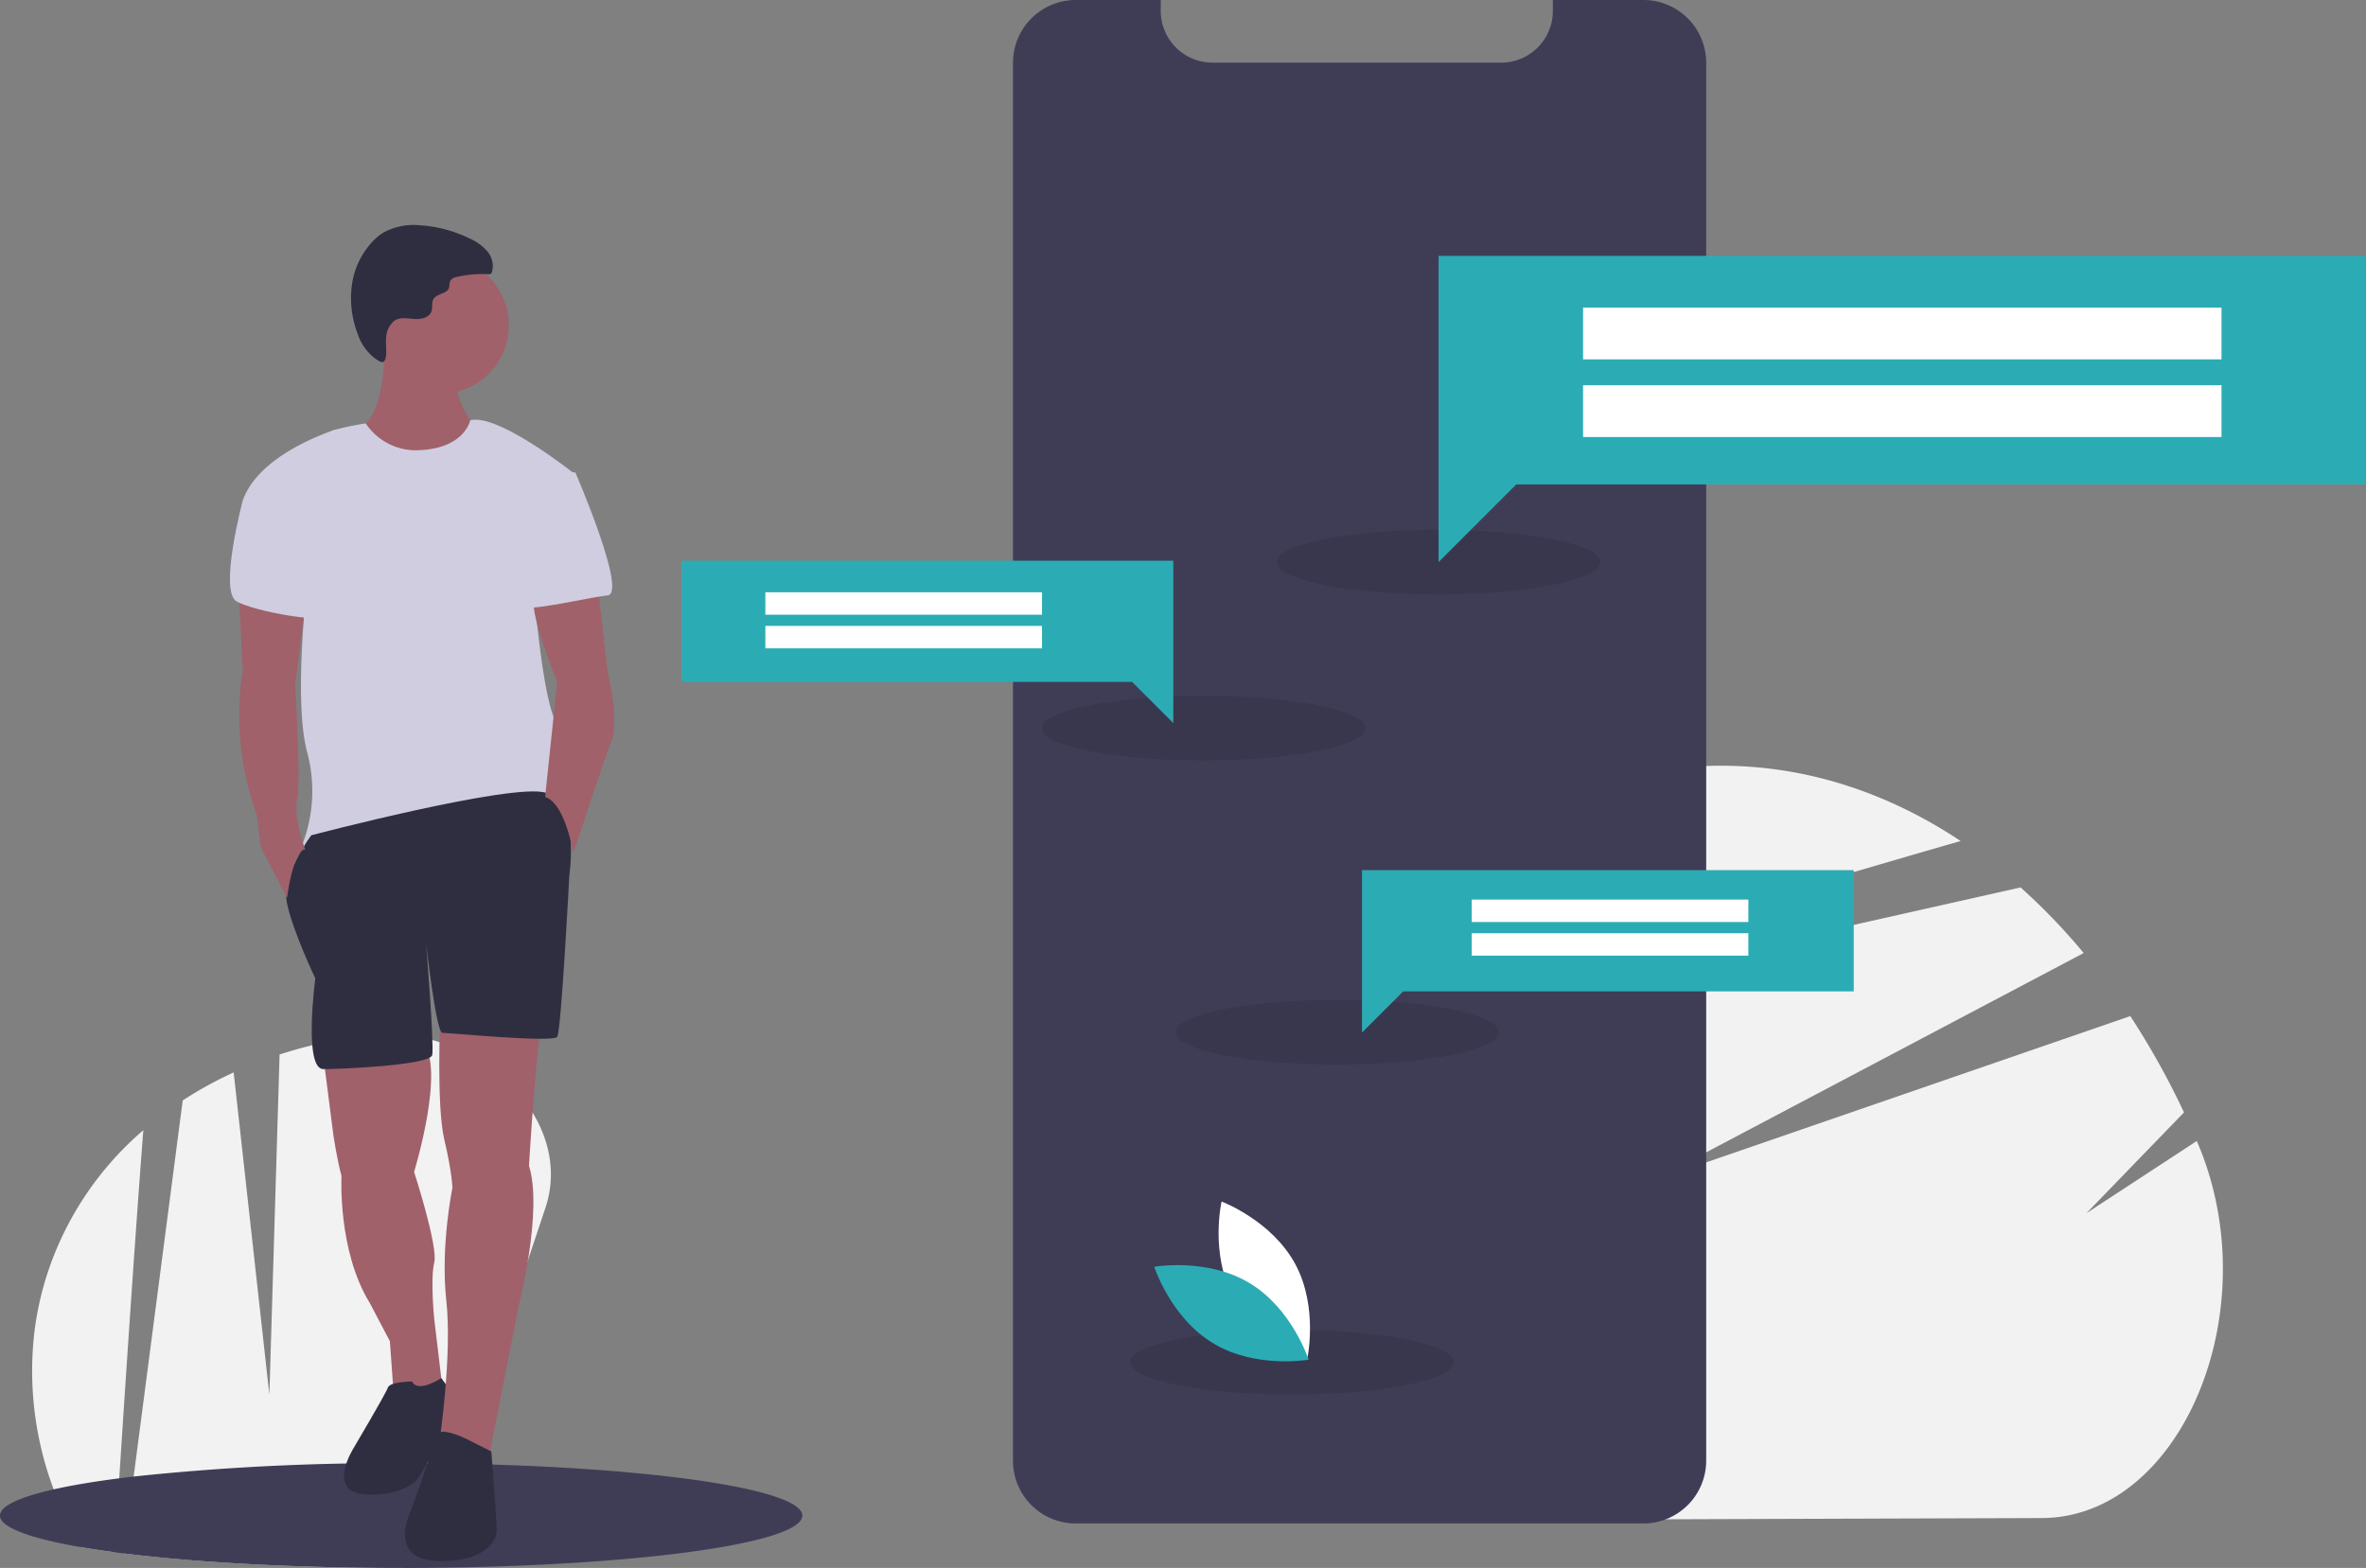 <svg id="undraw_share_opinion_jpw0" xmlns="http://www.w3.org/2000/svg" width="489.227" height="324.251" viewBox="0 0 489.227 324.251">
  <rect x="0" y="0" width="489.227" height="324.251" fill="#808080" stroke="none"/>
  <path id="Path_512" data-name="Path 512" d="M809.753,628.383l-102.222.339c-27.12-8.149-49.339-36.452-49.479-78.886a120.176,120.176,0,0,1,1.444-19.093l82.335-18.5,63.517-14.269A126.323,126.323,0,0,1,818.4,511.542l-60.737,32.071-28.652,15.13,32.2-11.108,66.825-23.054A162.058,162.058,0,0,1,839.14,544.5l-20.163,20.838,22.809-14.932q.146.343.291.687C856.533,585.414,838.6,628.287,809.753,628.383Z" transform="translate(-387.549 -314.455)" fill="#f2f2f2"/>
  <path id="Path_513" data-name="Path 513" d="M795.307,457.1c-15.459,4.44-34.464,10.049-54,15.88-28.253,8.432-57.623,17.331-79.006,23.836l.014-.076a29.39,29.39,0,0,1,5.423-12.587c15.84-20.594,36.009-34.981,58.456-40.324h0a84.246,84.246,0,0,1,19.266-2.3C763.317,441.466,780.234,447.067,795.307,457.1Z" transform="translate(-389.901 -283.179)" fill="#f2f2f2"/>
  <path id="Path_514" data-name="Path 514" d="M196.042,601.906l-17.674,52.932-4.339,13a43.749,43.749,0,0,1-7.408,8.545h-.415c-22.267,0-42.487-1.146-57.387-3.006l2.074-15.9,4.451-34.1,5.691-43.669a80.968,80.968,0,0,1,10.538-5.8L136.59,619.2l2.368,21.366.687-22.878,1.423-47.487a95.009,95.009,0,0,1,13.727-3.336l7.452,16.991L158.724,566.3c.152-.018.3-.04.455-.058C181.8,563.517,202.25,583.3,196.042,601.906Z" transform="translate(-83.257 -352.136)" fill="#f2f2f2"/>
  <path id="Path_515" data-name="Path 515" d="M89.37,610.546c-.838,10.815-1.779,24.136-2.716,37.849-.785,11.528-1.561,23.329-2.261,34.139-.348,5.392-.678,10.538-.977,15.283-2.533-.334-4.9-.7-7.082-1.07a81.319,81.319,0,0,1-5.5-11.925,69.711,69.711,0,0,1-4.014-32.284v0A64.354,64.354,0,0,1,69.7,639.681,66.2,66.2,0,0,1,89.37,610.546Z" transform="translate(-59.736 -376.822)" fill="#f2f2f2"/>
  <path id="Path_516" data-name="Path 516" d="M217.4,775.789c0,5.967-36.917,10.8-82.535,10.833h-.415c-22.267,0-42.487-1.146-57.387-3.006-.638-.085-1.267-.165-1.882-.25-2.533-.334-4.9-.7-7.082-1.07-10.422-1.815-16.6-4.067-16.6-6.507,0-1.976,4.04-3.822,11.1-5.419,3.728-.843,8.3-1.61,13.557-2.288q1.452-.194,2.979-.366a497.1,497.1,0,0,1,55.313-2.761c4.13,0,8.192.04,12.162.116C186.655,765.839,217.4,770.343,217.4,775.789Z" transform="translate(-51.5 -462.37)" fill="#3f3d56"/>
  <path id="Path_517" data-name="Path 517" d="M201.429,570.262l2.084,16.257s.834,5.419,1.667,8.337c0,0-.834,15.423,5.836,26.261l4.168,7.92.834,11.672,10.421,1.25-2.084-17.507s-.834-8.337,0-11.672-4.168-18.758-4.168-18.758,6.669-21.676,1.667-27.095S201.429,570.262,201.429,570.262Z" transform="translate(-134.565 -351.675)" fill="#a0616a"/>
  <path id="Path_518" data-name="Path 518" d="M225.07,726.2s-4.585,0-5,1.251-7.086,12.505-7.086,12.505-5.836,9.171,2.5,9.587,10.838-3.335,10.838-3.335,7.5-12.088,7.92-14.173-3.132-6.551-3.132-6.551S226.321,728.7,225.07,726.2Z" transform="translate(-139.866 -440.503)" fill="#2f2e41"/>
  <circle id="Ellipse_59" data-name="Ellipse 59" cx="14.173" cy="14.173" r="14.173" transform="translate(76.868 53.1)" fill="#a0616a"/>
  <path id="Path_519" data-name="Path 519" d="M221.6,247.124s0,15.423-5.419,16.674,7.5,15.423,14.59,13.756,10-12.922,10-12.922-6.253-7.92-3.752-12.088S221.6,247.124,221.6,247.124Z" transform="translate(-142.021 -175.475)" fill="#a0616a"/>
  <path id="Path_520" data-name="Path 520" d="M199.473,287.406a12.48,12.48,0,0,1-10-5.562,64.605,64.605,0,0,0-6.673,1.394c-.834.417-15.423,5-18.758,14.59l13.339,17.091s-2.918,24.177,0,35.015a30.715,30.715,0,0,1-1.251,19.592s-1.251.417.834,1.251,50.021-8.754,50.855-11.255-.834-2.5.417-3.752,4.585-8.754,1.251-11.255-5.419-30.013-5.419-30.013l8.754-22.093s-16-12.786-21.755-11.187C211.065,281.221,209.894,287.406,199.473,287.406Z" transform="translate(-113.851 -194.289)" fill="#d0cde1"/>
  <path id="Path_521" data-name="Path 521" d="M255.382,556.3s-.834,18.341.834,25.427,1.667,10,1.667,10-2.5,12.089-1.251,23.343-1.459,29.4-1.459,29.4l10.213,3.118,6.253-31.68s5-19.592,2.084-28.762c0,0,1.667-27.928,2.918-30.846S255.382,556.3,255.382,556.3Z" transform="translate(-164.342 -346.049)" fill="#a0616a"/>
  <path id="Path_522" data-name="Path 522" d="M221.525,214.1a4.739,4.739,0,0,1,1.719-3.5c1.177-.747,2.7-.441,4.086-.339s3.093-.246,3.55-1.563c.285-.821-.023-1.8.422-2.549.707-1.188,2.867-1.053,3.239-2.385a10.516,10.516,0,0,1,.174-1.3,1.919,1.919,0,0,1,1.45-.895,23.2,23.2,0,0,1,6.425-.566.854.854,0,0,0,.61-.121.746.746,0,0,0,.2-.343,4.68,4.68,0,0,0-1-4.309,10.534,10.534,0,0,0-3.725-2.662,27.282,27.282,0,0,0-10.053-2.672,13.054,13.054,0,0,0-7.715,1.525,10.918,10.918,0,0,0-1.858,1.481,16.307,16.307,0,0,0-4.583,9.117,20.539,20.539,0,0,0,1.12,10.209,10.643,10.643,0,0,0,3.611,5.188c.941.647,1.753,1.244,2.144.146C221.751,217.4,221.342,215.388,221.525,214.1Z" transform="translate(-141.67 -144.301)" fill="#2f2e41"/>
  <path id="Path_523" data-name="Path 523" d="M189.4,462.52s-6.253,8.337-5,14.173,5.836,15.423,5.836,15.423-2.5,18.758,1.667,18.758,22.093-.834,22.51-2.918-1.251-22.926-1.251-22.926,2.084,18.341,3.335,18.341,22.926,2.084,23.76.834,2.5-33.348,2.5-33.348,2.274-15.138-4.907-17.156S189.4,462.52,189.4,462.52Z" transform="translate(-125.038 -289.786)" fill="#2f2e41"/>
  <path id="Path_524" data-name="Path 524" d="M253.24,752.488s-7.5-4.168-7.92-.834-5,15.423-5,15.423-4.585,9.587,5.419,10,12.505-4.168,12.505-6.253-1.121-16.383-1.121-16.383Z" transform="translate(-155.53 -454.284)" fill="#2f2e41"/>
  <path id="Path_525" data-name="Path 525" d="M312.176,356.951l2.084,18.341s2.5,10,.834,14.173-7.92,23.343-7.92,23.343-1.667-10.421-5.836-11.672l2.5-23.76s-5.968-14.827-4.651-16.792S312.176,356.951,312.176,356.951Z" transform="translate(-188.622 -236.322)" fill="#a0616a"/>
  <path id="Path_526" data-name="Path 526" d="M162.171,359.755l.834,16.674a60.327,60.327,0,0,0,2.918,30.013l.834,6.67,5.419,10.421s1.251-10,3.752-10c0,0-2.5-6.669-1.667-10.421s-.417-23.76-.417-23.76l2.084-16.186Z" transform="translate(-112.816 -237.876)" fill="#a0616a"/>
  <path id="Path_527" data-name="Path 527" d="M299.676,305.542h4.585s10.838,25.011,6.67,25.427-17.507,3.752-17.924,2.084S299.676,305.542,299.676,305.542Z" transform="translate(-185.293 -207.84)" fill="#d0cde1"/>
  <path id="Path_528" data-name="Path 528" d="M164.506,310.216l-3.752,3.752s-5,18.758-1.251,20.842,17.924,4.585,18.758,2.918S164.506,310.216,164.506,310.216Z" transform="translate(-110.564 -210.43)" fill="#d0cde1"/>
  <path id="Path_529" data-name="Path 529" d="M664.509,99.455V388.532a13,13,0,0,1-12.991,12.982H534.162a12.968,12.968,0,0,1-12.991-12.982V99.455a12.99,12.99,0,0,1,12.992-12.991h17.561v2.252a10.7,10.7,0,0,0,10.7,10.7h59.687a10.609,10.609,0,0,0,6.342-2.087,9.943,9.943,0,0,0,1.052-.883,10.666,10.666,0,0,0,3.3-7.729V86.464h18.717A12.987,12.987,0,0,1,664.509,99.455Z" transform="translate(-311.713 -86.464)" fill="#3f3d56"/>
  <ellipse id="Ellipse_60" data-name="Ellipse 60" cx="33.448" cy="6.69" rx="33.448" ry="6.69" transform="translate(264.013 109.549)" opacity="0.1"/>
  <ellipse id="Ellipse_61" data-name="Ellipse 61" cx="33.448" cy="6.69" rx="33.448" ry="6.69" transform="translate(215.403 143.888)" opacity="0.1"/>
  <ellipse id="Ellipse_62" data-name="Ellipse 62" cx="33.448" cy="6.69" rx="33.448" ry="6.69" transform="translate(243.053 206.77)" opacity="0.1"/>
  <ellipse id="Ellipse_63" data-name="Ellipse 63" cx="33.448" cy="6.69" rx="33.448" ry="6.69" transform="translate(233.687 275.003)" opacity="0.1"/>
  <path id="Path_530" data-name="Path 530" d="M733.181,403.5H631.5v33.578l8.513-8.513h93.168Z" transform="translate(-349.871 -223.55)" fill="#2bacb5"/>
  <path id="Path_531" data-name="Path 531" d="M316,260H417.681v33.578l-8.513-8.513H316Z" transform="translate(-175.074 -144.046)" fill="#2bacb5"/>
  <rect id="Rectangle_340" data-name="Rectangle 340" width="57.203" height="4.638" transform="translate(304.314 186.032)" fill="#fff"/>
  <rect id="Rectangle_341" data-name="Rectangle 341" width="57.203" height="4.638" transform="translate(304.314 192.989)" fill="#fff"/>
  <rect id="Rectangle_342" data-name="Rectangle 342" width="57.203" height="4.638" transform="translate(158.259 122.482)" fill="#fff"/>
  <rect id="Rectangle_343" data-name="Rectangle 343" width="57.203" height="4.638" transform="translate(158.259 129.439)" fill="#fff"/>
  <path id="Path_532" data-name="Path 532" d="M858.766,118.642H667v63.327l16.055-16.055H858.766Z" transform="translate(-369.539 -65.731)" fill="#2bacb5"/>
  <rect id="Rectangle_344" data-name="Rectangle 344" width="132.007" height="10.703" transform="translate(327.341 63.614)" fill="#fff"/>
  <rect id="Rectangle_345" data-name="Rectangle 345" width="132.007" height="10.703" transform="translate(327.341 79.669)" fill="#fff"/>
  <path id="Path_533" data-name="Path 533" d="M619.553,663.463c4.881,9.052,15.241,12.938,15.241,12.938s2.446-10.791-2.435-19.843-15.241-12.938-15.241-12.938S614.672,654.411,619.553,663.463Z" transform="translate(-364.531 -395.146)" fill="#fff"/>
  <path id="Path_534" data-name="Path 534" d="M606.381,676.826c8.813,5.3,12.207,15.833,12.207,15.833s-10.894,1.935-19.707-3.367-12.207-15.833-12.207-15.833S597.569,671.524,606.381,676.826Z" transform="translate(-348.004 -411.487)" fill="#2bacb5"/>
</svg>
